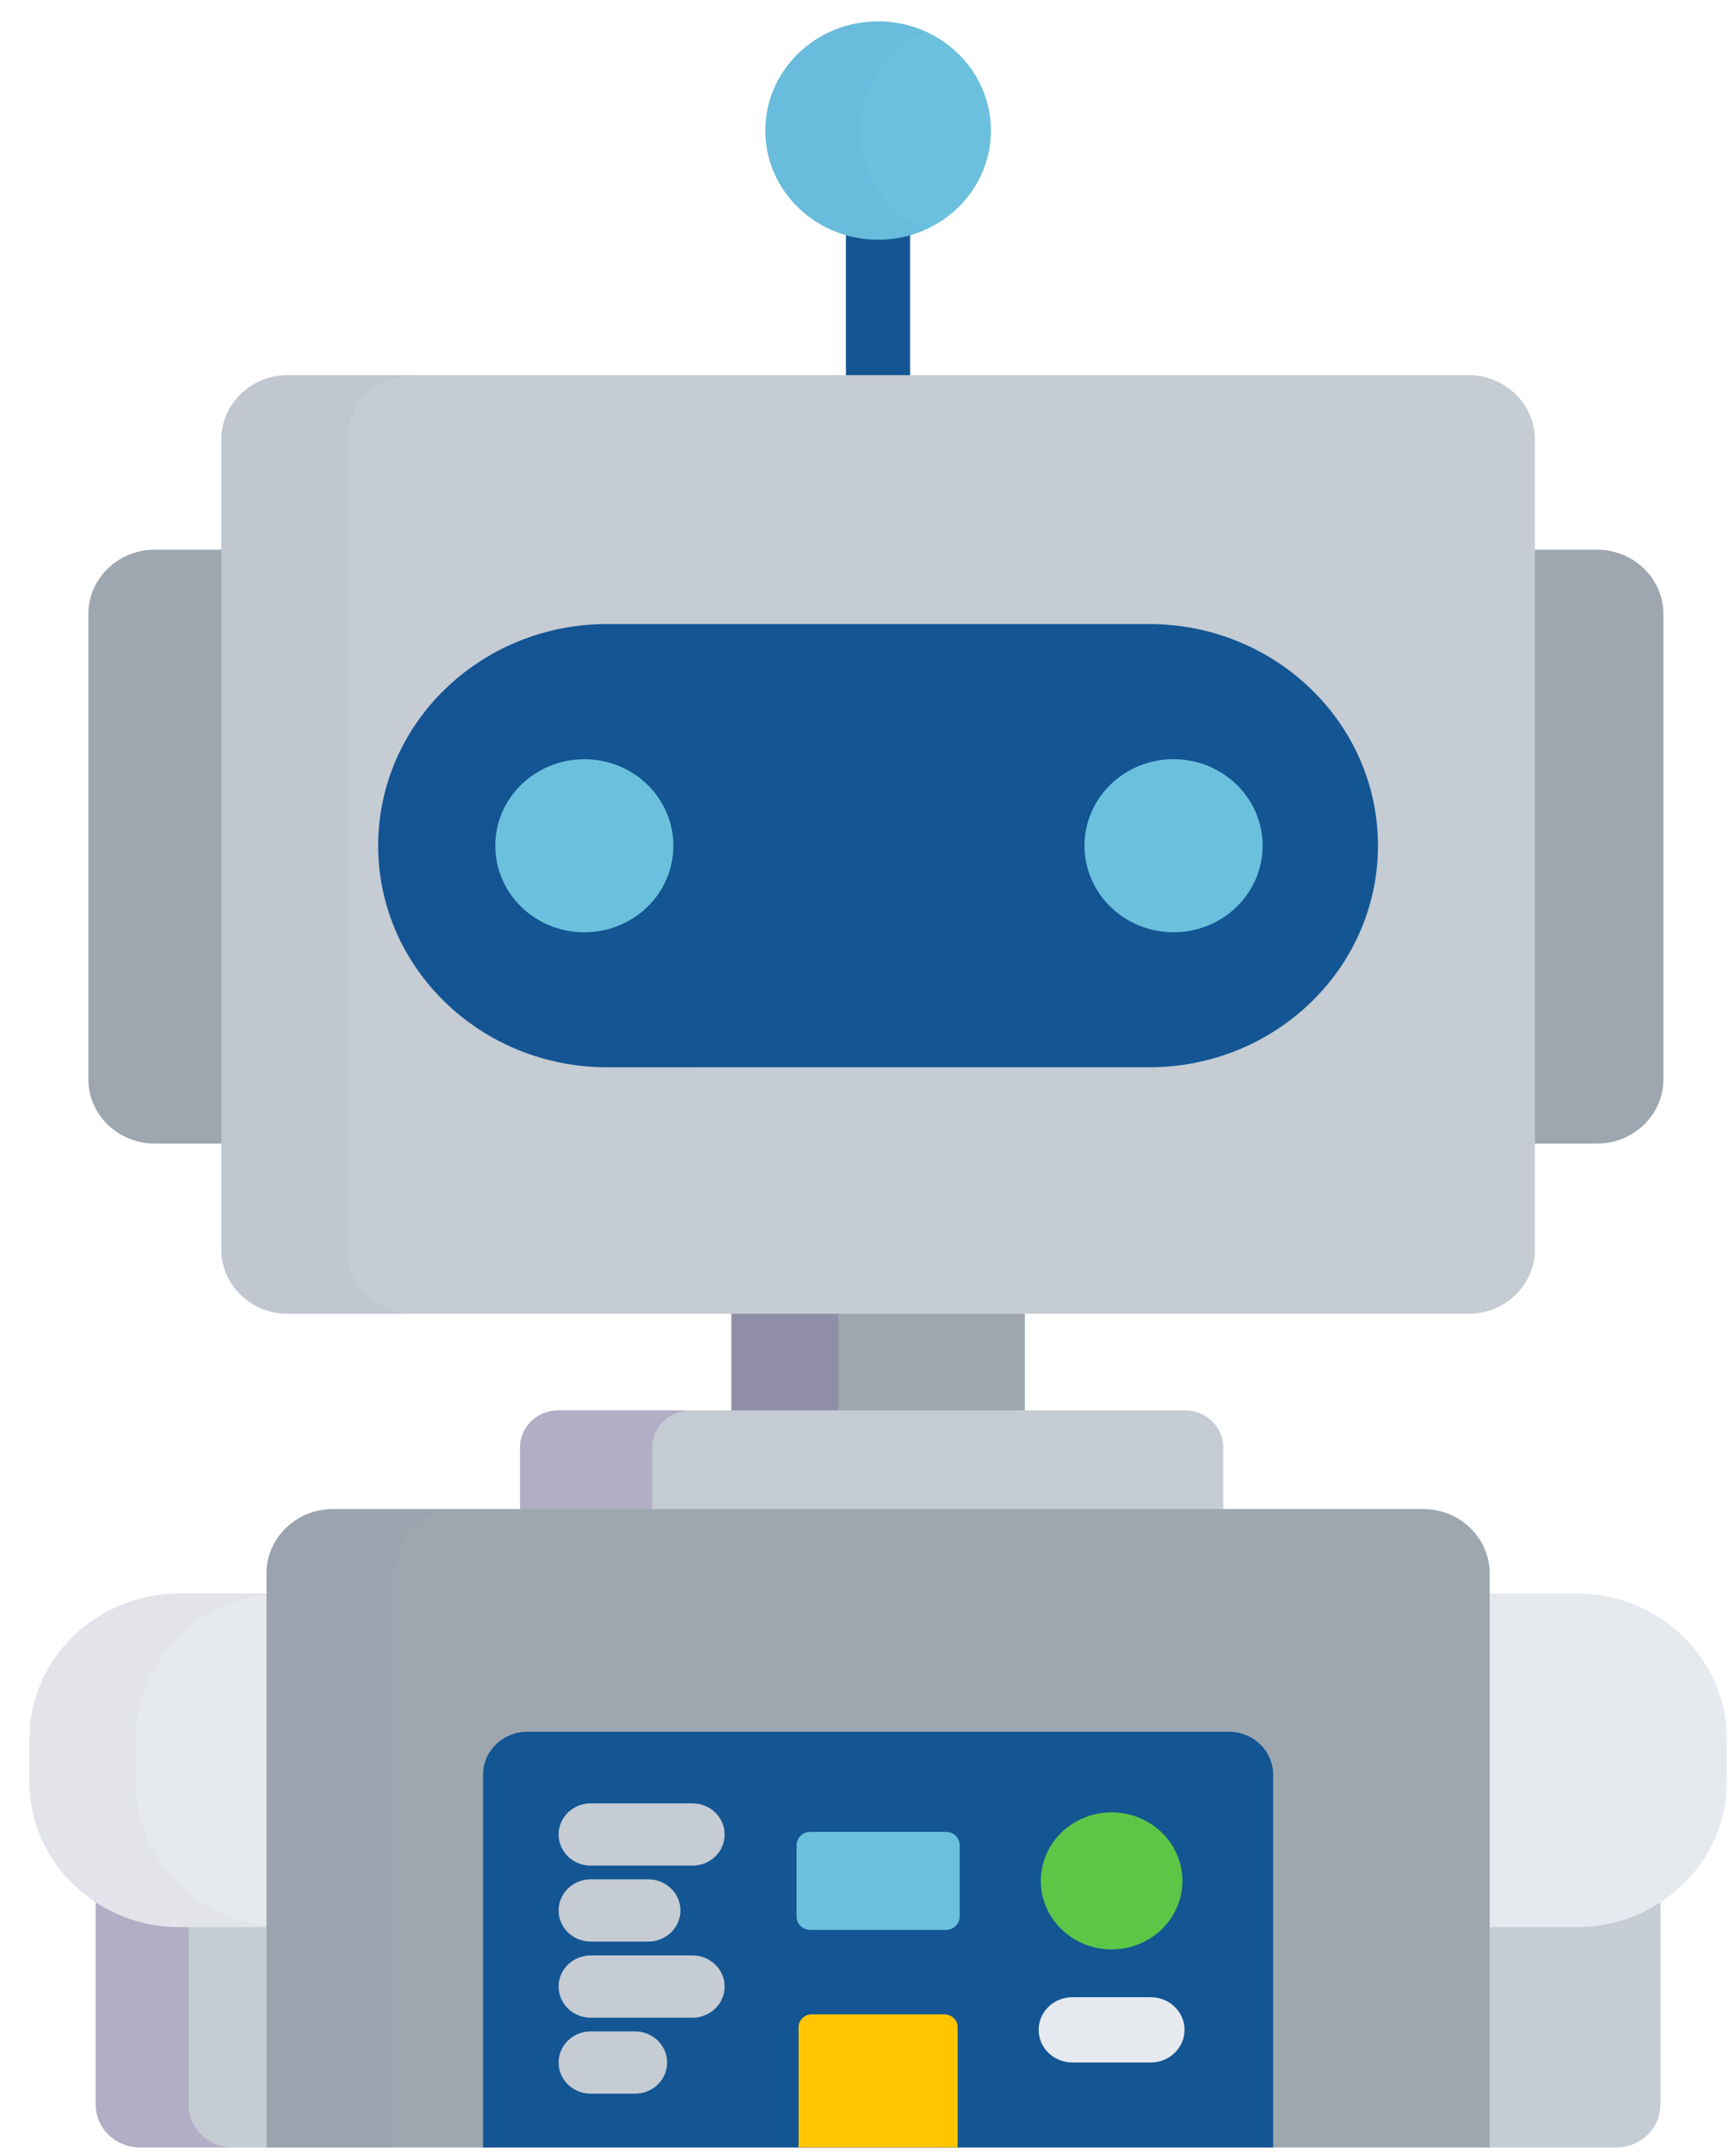 <svg width="46" height="57" viewBox="0 0 46 57" fill="none" xmlns="http://www.w3.org/2000/svg">
<path d="M23.265 6.239C22.969 6.239 22.684 6.195 22.415 6.114V10.047H24.115V6.114C23.846 6.196 23.561 6.239 23.265 6.239Z" fill="#135693"/>
<path d="M23.268 6.35C24.918 6.35 26.257 5.055 26.257 3.458C26.257 1.861 24.918 0.566 23.268 0.566C21.617 0.566 20.279 1.861 20.279 3.458C20.279 5.055 21.617 6.35 23.268 6.35Z" fill="#6BC1DD"/>
<g opacity="0.15">
<path opacity="0.15" d="M22.794 3.458C22.794 2.296 23.503 1.295 24.526 0.835C24.143 0.663 23.717 0.566 23.268 0.566C21.617 0.566 20.279 1.861 20.279 3.458C20.279 5.055 21.617 6.35 23.268 6.35C23.717 6.35 24.143 6.253 24.526 6.081C23.503 5.622 22.794 4.62 22.794 3.458Z" fill="#440075"/>
</g>
<path d="M42.32 14.561H40.557V30.292H42.32C43.286 30.292 44.077 29.527 44.077 28.593V16.261C44.077 15.326 43.286 14.561 42.32 14.561Z" fill="#9EA7AF"/>
<path d="M5.978 14.56H4.099C3.133 14.56 2.342 15.325 2.342 16.26V28.592C2.342 29.527 3.133 30.292 4.099 30.292H5.978L5.978 14.56Z" fill="#9EA7AF"/>
<path d="M7.176 50.873H4.761C3.937 50.873 3.171 50.631 2.536 50.216V55.751C2.536 56.374 3.063 56.884 3.707 56.884H7.176C7.176 56.884 7.176 50.873 7.176 50.873Z" fill="#C5CCD3"/>
<path d="M41.773 50.873H39.359V56.884H42.828C43.472 56.884 43.999 56.374 43.999 55.751V50.216C43.363 50.631 42.598 50.873 41.773 50.873Z" fill="#C5CCD3"/>
<path opacity="0.15" d="M4.996 55.751V50.873H4.761C3.937 50.873 3.171 50.631 2.536 50.216V55.751C2.536 56.374 3.063 56.884 3.707 56.884H6.167C5.523 56.884 4.996 56.374 4.996 55.751Z" fill="#440075"/>
<path d="M7.176 42.21H4.761C2.562 42.21 0.779 43.935 0.779 46.063V47.196C0.779 49.324 2.562 51.048 4.761 51.048H7.176L7.176 42.21Z" fill="#E6E9ED"/>
<path d="M41.773 42.209H39.359V51.048H41.773C43.973 51.048 45.756 49.323 45.756 47.195V46.062C45.756 43.934 43.973 42.209 41.773 42.209Z" fill="#E6E9ED"/>
<g opacity="0.15">
<path opacity="0.15" d="M3.59 47.195V46.062C3.59 43.934 5.373 42.209 7.573 42.209H4.761C2.562 42.209 0.779 43.934 0.779 46.062V47.195C0.779 49.323 2.562 51.048 4.761 51.048H7.573C5.373 51.048 3.59 49.323 3.59 47.195Z" fill="#440075"/>
</g>
<path d="M27.156 34.671H19.38V37.482H27.156V34.671Z" fill="#9EA7AF"/>
<path opacity="0.15" d="M22.214 34.671H19.38V37.482H22.214V34.671Z" fill="#440075"/>
<path d="M32.414 40.164V38.336C32.414 37.798 31.959 37.358 31.404 37.358H14.79C14.235 37.358 13.78 37.798 13.78 38.336V40.164H32.414Z" fill="#C5CCD3"/>
<path opacity="0.15" d="M17.283 40.164V38.336C17.283 37.798 17.738 37.358 18.293 37.358H14.79C14.235 37.358 13.78 37.798 13.78 38.336V40.164H17.283Z" fill="#440075"/>
<path d="M37.716 39.972H8.819C7.853 39.972 7.062 40.737 7.062 41.672V56.884H39.472V41.672C39.472 40.737 38.682 39.972 37.716 39.972Z" fill="#9EA7AF"/>
<g opacity="0.15">
<path opacity="0.15" d="M12.174 39.972H8.819C7.853 39.972 7.062 40.737 7.062 41.672V56.884H10.417V41.672C10.417 40.737 11.207 39.972 12.174 39.972Z" fill="#440075"/>
</g>
<path d="M40.671 33.101C40.671 34.036 39.88 34.801 38.914 34.801H7.621C6.655 34.801 5.864 34.036 5.864 33.101V11.637C5.864 10.702 6.655 9.937 7.621 9.937H38.914C39.88 9.937 40.671 10.702 40.671 11.637V33.101Z" fill="#C5CCD3"/>
<g opacity="0.15">
<path opacity="0.15" d="M9.212 33.101V11.637C9.212 10.702 10.003 9.937 10.969 9.937H7.621C6.655 9.937 5.864 10.702 5.864 11.637V33.101C5.864 34.036 6.655 34.801 7.621 34.801H10.969C10.003 34.801 9.212 34.036 9.212 33.101Z" fill="#440075"/>
</g>
<path d="M36.513 22.4C36.513 25.643 33.796 28.271 30.445 28.271H16.09C12.738 28.271 10.021 25.643 10.021 22.4C10.021 19.158 12.738 16.53 16.09 16.53H30.445C33.796 16.53 36.513 19.158 36.513 22.4Z" fill="#135693"/>
<g opacity="0.15">
<path opacity="0.15" d="M13.429 22.4C13.429 19.158 16.146 16.53 19.497 16.53H16.09C12.738 16.53 10.021 19.158 10.021 22.4C10.021 25.643 12.738 28.271 16.09 28.271H19.497C16.146 28.271 13.429 25.643 13.429 22.4Z" fill="#440075"/>
</g>
<path d="M15.484 24.695C16.787 24.695 17.843 23.669 17.843 22.403C17.843 21.137 16.787 20.111 15.484 20.111C14.181 20.111 13.124 21.137 13.124 22.403C13.124 23.669 14.181 24.695 15.484 24.695Z" fill="#6BC1DD"/>
<path d="M31.096 24.694C32.4 24.694 33.456 23.668 33.456 22.402C33.456 21.136 32.4 20.11 31.096 20.11C29.793 20.11 28.737 21.136 28.737 22.402C28.737 23.668 29.793 24.694 31.096 24.694Z" fill="#6BC1DD"/>
<path d="M33.736 56.883V47.004C33.736 46.381 33.209 45.871 32.565 45.871H13.971C13.327 45.871 12.8 46.381 12.8 47.004V56.883H33.736Z" fill="#135693"/>
<path d="M25.376 56.883V53.697C25.376 53.51 25.218 53.357 25.024 53.357H21.511C21.317 53.357 21.159 53.51 21.159 53.697V56.883H25.376Z" fill="#FFC502"/>
<path d="M18.348 49.418H15.654C15.183 49.418 14.802 49.049 14.802 48.593C14.802 48.137 15.183 47.768 15.654 47.768H18.348C18.819 47.768 19.201 48.137 19.201 48.593C19.201 49.049 18.819 49.418 18.348 49.418Z" fill="#C5CCD3"/>
<path d="M17.177 51.43H15.654C15.183 51.43 14.802 51.061 14.802 50.605C14.802 50.15 15.183 49.78 15.654 49.78H17.177C17.648 49.78 18.03 50.15 18.03 50.605C18.03 51.061 17.648 51.43 17.177 51.43Z" fill="#C5CCD3"/>
<path d="M18.348 53.446H15.654C15.183 53.446 14.802 53.077 14.802 52.621C14.802 52.165 15.183 51.796 15.654 51.796H18.348C18.819 51.796 19.201 52.165 19.201 52.621C19.201 53.077 18.819 53.446 18.348 53.446Z" fill="#C5CCD3"/>
<path d="M16.826 55.459H15.654C15.183 55.459 14.802 55.089 14.802 54.634C14.802 54.178 15.183 53.809 15.654 53.809H16.826C17.297 53.809 17.678 54.178 17.678 54.634C17.678 55.089 17.297 55.459 16.826 55.459Z" fill="#C5CCD3"/>
<path d="M30.494 54.632H28.415C27.921 54.632 27.522 54.245 27.522 53.767C27.522 53.29 27.922 52.903 28.415 52.903H30.494C30.987 52.903 31.387 53.29 31.387 53.767C31.387 54.245 30.987 54.632 30.494 54.632Z" fill="#E6E9ED"/>
<path d="M29.455 51.637C30.491 51.637 31.331 50.824 31.331 49.822C31.331 48.819 30.491 48.007 29.455 48.007C28.419 48.007 27.579 48.819 27.579 49.822C27.579 50.824 28.419 51.637 29.455 51.637Z" fill="#5DC647"/>
<path d="M25.428 50.772C25.428 50.963 25.266 51.12 25.068 51.12H21.468C21.27 51.12 21.108 50.963 21.108 50.772V48.873C21.108 48.681 21.27 48.524 21.468 48.524H25.068C25.266 48.524 25.428 48.681 25.428 48.873V50.772Z" fill="#6BC1DD"/>
</svg>
